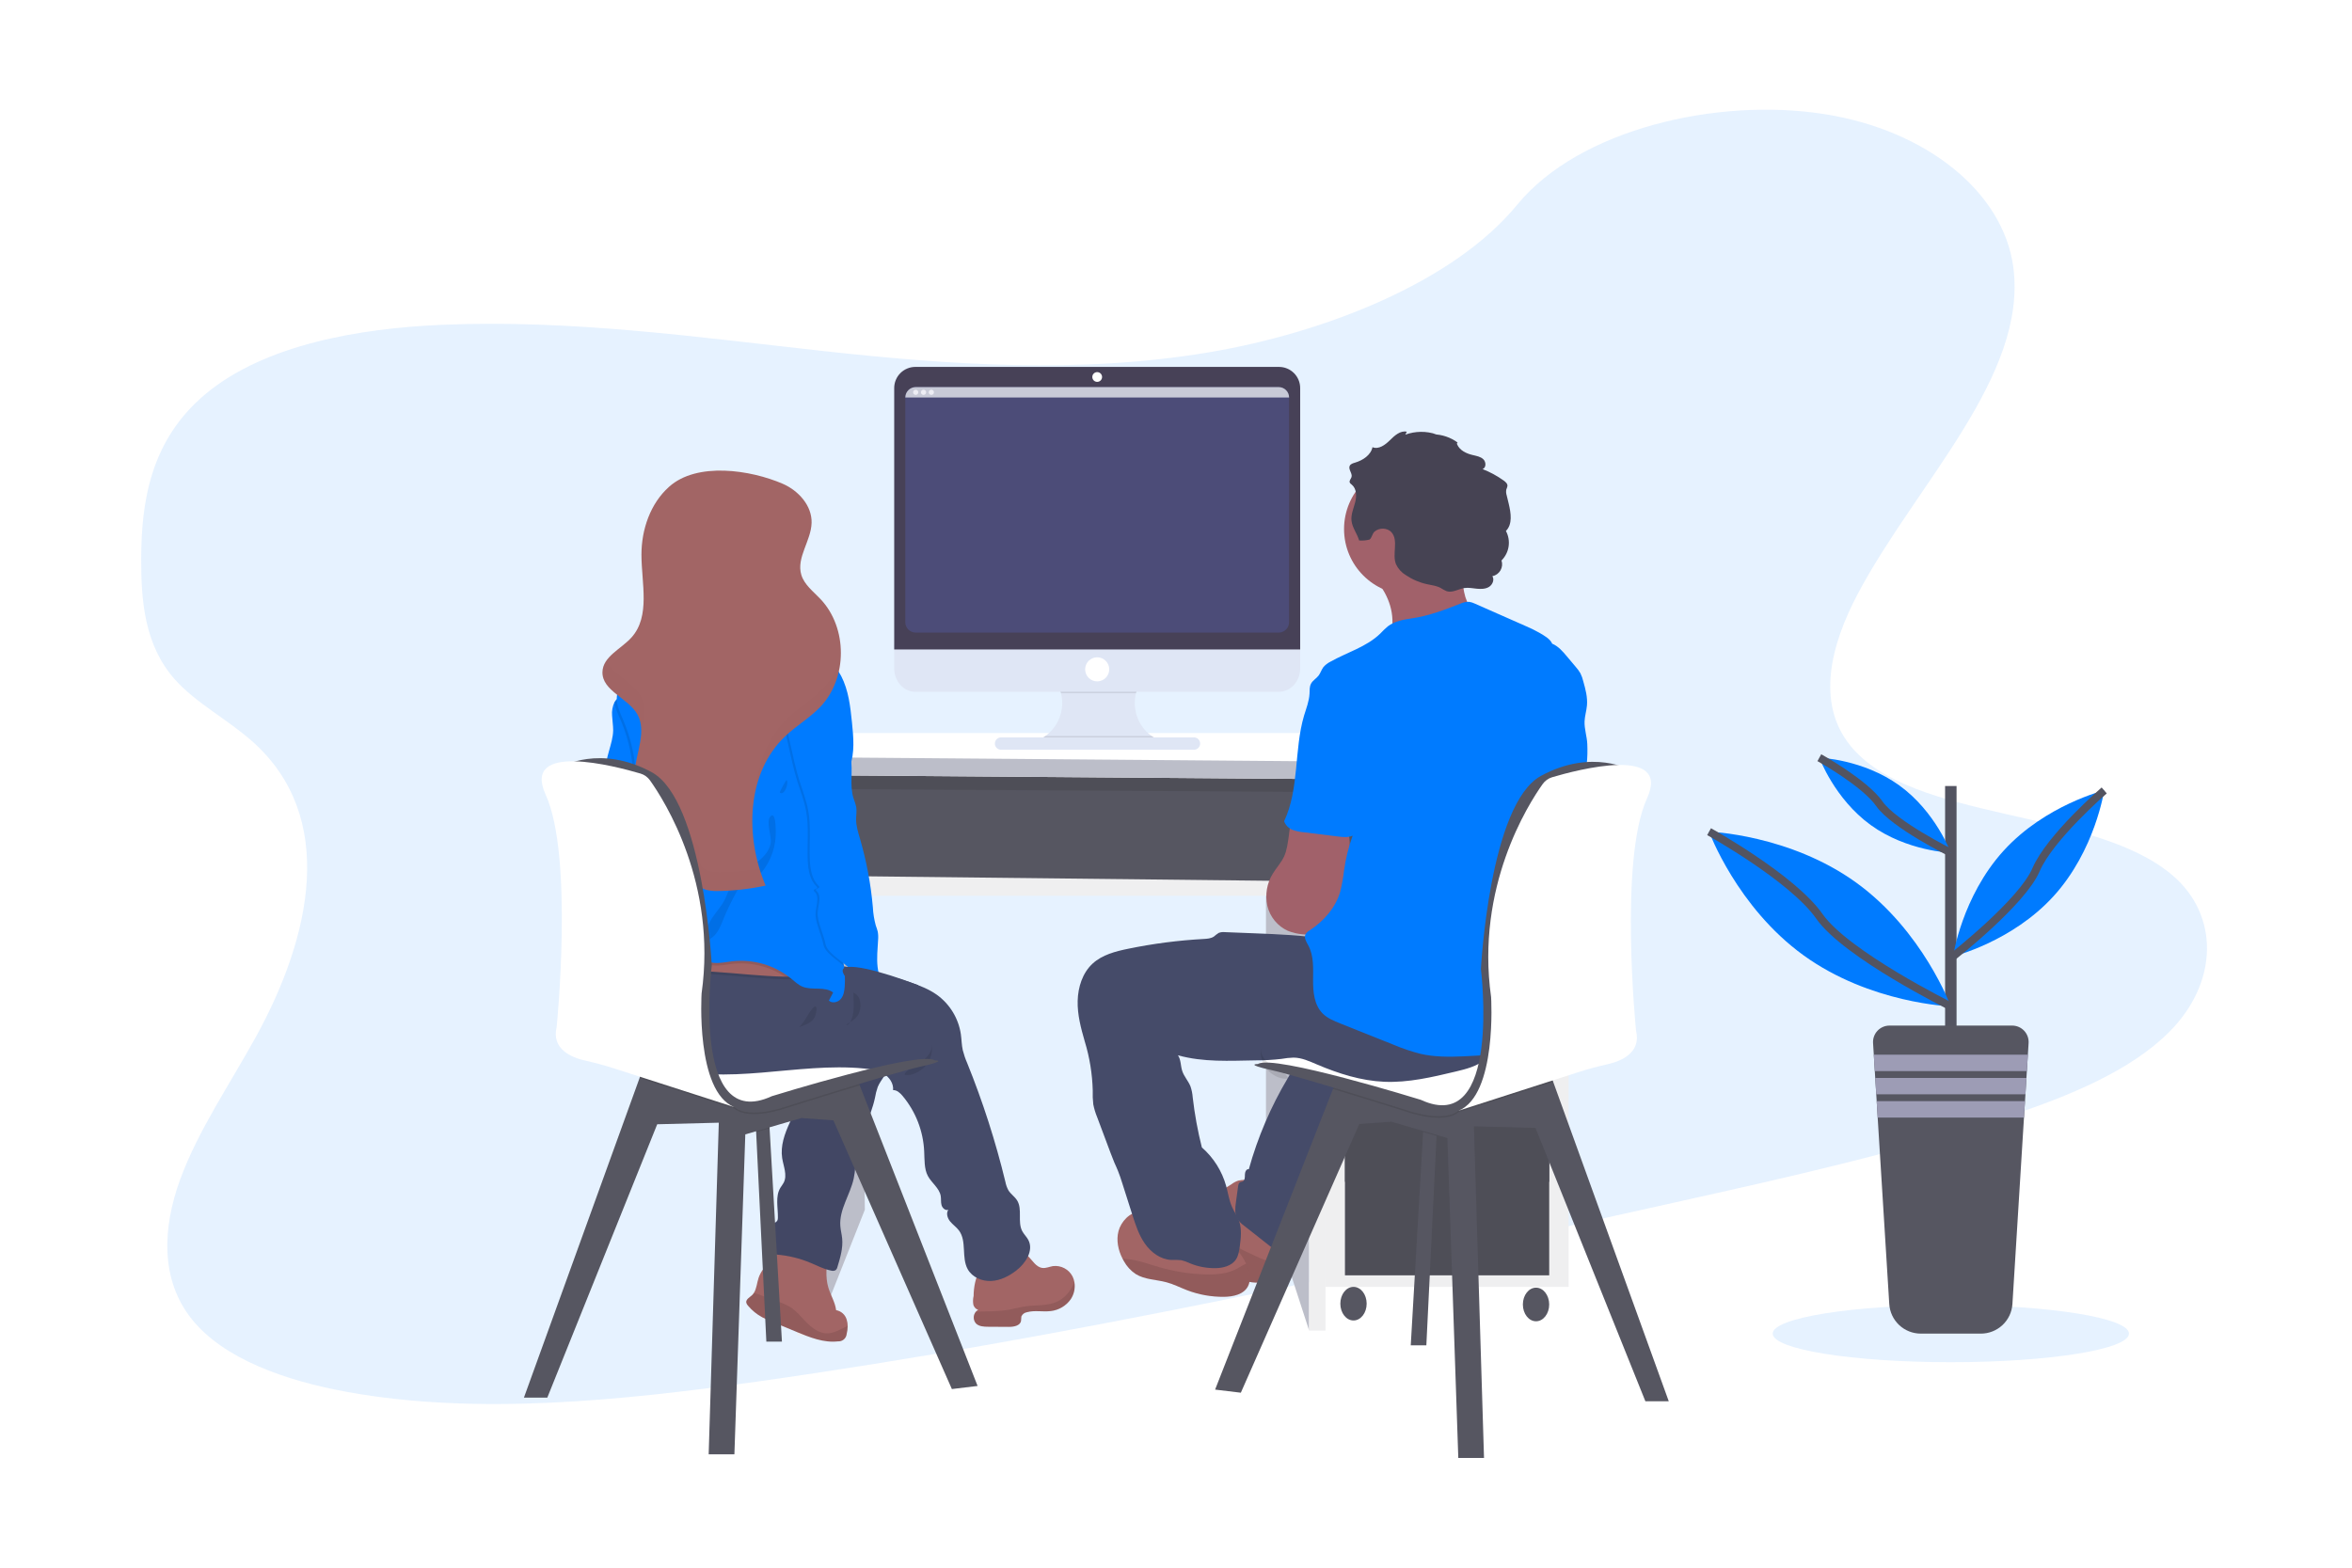 <svg width="600" height="400" viewBox="0 0 600 400" fill="none" xmlns="http://www.w3.org/2000/svg">
<rect width="600" height="400" fill="white"/>
<g clip-path="url(#clip0)">
<path opacity="0.1" d="M308.567 89.866C275.284 95.486 242.048 93.077 210.076 89.572C178.104 86.067 146.211 81.491 112.914 82.87C91.495 83.756 67.642 87.997 52.687 100.323C38.291 112.179 36.048 128.178 36.02 142.621C35.982 153.484 36.924 164.725 44.628 173.379C49.982 179.382 58.222 183.683 64.429 189.225C86.025 208.472 79.459 238.778 65.287 264.545C58.637 276.634 50.504 288.523 45.976 300.896C41.448 313.269 40.846 326.528 48.951 336.618C56.982 346.624 72.515 352.263 88.711 355.185C121.607 361.122 158.256 357.436 193.717 352.44C272.197 341.343 349.866 324.044 427.366 306.787C456.042 300.398 484.843 293.98 512.469 284.771C527.811 279.645 543.433 273.265 553.343 263.334C565.934 250.751 566.251 233.54 554.117 223.255C533.757 206.011 487.673 209.837 471.925 190.124C463.26 179.27 467.033 164.529 473.93 151.508C488.718 123.583 517.3 95.994 513.597 68.153C511.042 49.045 491.544 33.233 465.41 29.113C438.018 24.798 402.837 32.981 387.065 52.21C370.851 72.021 337.955 84.888 308.567 89.866Z" fill="#007BFF"/>
<path d="M336.056 195.419H203.882V226.005H336.056V195.419Z" fill="#565661"/>
<path opacity="0.1" d="M336.056 195.419H203.882V226.005H336.056V195.419Z" fill="black"/>
<path d="M219.695 227.011L220.623 308.666L207.911 340.738L206.927 227.011H219.695Z" fill="#BCBEC9"/>
<path d="M205.276 201.291L333.962 202.064V224.844H205.276V201.291Z" fill="#565661"/>
<path d="M322.952 227.011L333.962 228.563V339.499L322.952 305.567V227.011Z" fill="#BCBEC9"/>
<path d="M400.164 196.645H338.146V328.346H400.164V196.645Z" fill="#EFEFF0"/>
<path d="M395.202 200.303H343.107V301.54H395.202V200.303Z" fill="#565661"/>
<path opacity="0.1" d="M395.202 200.303H343.107V301.54H395.202V200.303Z" fill="black"/>
<path d="M395.202 202.377H343.107V224.844H395.202V202.377Z" fill="#565661"/>
<path d="M395.202 227.011H343.107V274.734H395.202V227.011Z" fill="#565661"/>
<path d="M395.202 277.679H343.107V325.401H395.202V277.679Z" fill="#565661"/>
<path opacity="0.1" d="M395.202 277.679H343.107V325.401H395.202V277.679Z" fill="black"/>
<path d="M345.28 336.922C347.135 336.922 348.638 335.002 348.638 332.634C348.638 330.266 347.135 328.346 345.28 328.346C343.426 328.346 341.923 330.266 341.923 332.634C341.923 335.002 343.426 336.922 345.28 336.922Z" fill="#565661"/>
<path d="M391.844 337.127C393.699 337.127 395.202 335.207 395.202 332.839C395.202 330.471 393.699 328.552 391.844 328.552C389.99 328.552 388.487 330.471 388.487 332.839C388.487 335.207 389.99 337.127 391.844 337.127Z" fill="#565661"/>
<path d="M203.416 340.738H207.911L206.675 197.786H199.848L203.416 340.738Z" fill="#EFEFF0"/>
<path d="M333.962 196.645V339.499H338.146V197.786L333.962 196.645Z" fill="#EFEFF0"/>
<path d="M206.894 223.446V228.563H333.962V224.844L206.894 223.446Z" fill="#EFEFF0"/>
<path d="M215.508 187.04H376.6L400.01 194.785V199.278L199.074 197.73V193.159L215.508 187.04Z" fill="white"/>
<path d="M199.074 193.159L400.01 194.785V199.278L199.074 197.731V193.159Z" fill="#BCBEC9"/>
<path d="M217.275 246.436L216.343 246.296C216.343 246.254 216.343 246.217 216.343 246.18C216.315 245.961 216.282 245.746 216.249 245.527C216.632 245.83 216.995 246.133 217.331 246.436H217.275Z" fill="url(#paint0_linear)"/>
<path d="M197.008 318.397C197.614 318.257 198.23 318.14 198.846 318.056C203.073 317.455 207.385 318.089 211.259 319.883C210.868 322.763 210.481 325.741 211.311 328.523C211.889 330.481 213.05 332.252 213.297 334.293C213.92 334.4 214.501 334.678 214.974 335.096C215.448 335.514 215.796 336.056 215.979 336.66C216.158 337.195 216.247 337.756 216.245 338.32C216.239 339.017 216.152 339.712 215.983 340.389C215.927 340.93 215.661 341.427 215.243 341.775C214.825 342.123 214.288 342.295 213.745 342.253C210.136 342.663 206.596 341.242 203.238 339.848L196.71 337.136C195.945 336.819 195.175 336.497 194.443 336.106C193.055 335.356 191.822 334.348 190.81 333.137C190.597 332.921 190.447 332.65 190.377 332.354C190.256 331.534 191.216 331.045 191.827 330.49C192.006 330.321 192.163 330.13 192.293 329.922C193.016 328.831 193.086 327.326 193.52 326.04C194.546 322.987 197.717 321.02 198.836 318.042C198.897 317.879 198.953 317.716 198.999 317.548" fill="#A26565"/>
<path opacity="0.1" d="M216.245 338.32C216.239 339.017 216.152 339.712 215.983 340.389C215.927 340.93 215.661 341.427 215.243 341.775C214.825 342.123 214.288 342.295 213.745 342.253C210.136 342.663 206.596 341.242 203.238 339.848L196.71 337.136C195.945 336.819 195.175 336.497 194.443 336.106C193.055 335.356 191.822 334.349 190.81 333.137C190.597 332.921 190.447 332.65 190.377 332.354C190.256 331.534 191.216 331.045 191.827 330.49C192.006 330.321 192.163 330.13 192.293 329.922C194.094 330.308 196.327 331.441 197.703 331.879C199.081 332.254 200.404 332.807 201.639 333.524C203.355 334.624 204.591 336.32 206.046 337.718C207.501 339.117 209.38 340.389 211.409 340.216C212.481 340.055 213.515 339.698 214.459 339.163L216.245 338.32Z" fill="black"/>
<path d="M208.601 272.091C208.723 272.514 208.712 272.964 208.57 273.38C208.428 273.797 208.163 274.16 207.809 274.421C207.198 274.799 206.409 274.748 205.803 275.158C205.052 275.684 204.945 276.728 204.815 277.632C204.348 280.741 202.805 283.56 201.485 286.417C200.165 289.274 199.051 292.392 199.536 295.496C199.867 297.602 200.902 299.848 199.932 301.745C199.694 302.211 199.34 302.626 199.069 303.078C197.74 305.296 198.496 308.106 198.444 310.688C198.464 310.975 198.401 311.261 198.263 311.513C198.059 311.751 197.808 311.945 197.526 312.082C197.052 312.43 196.663 312.88 196.388 313.399C196.113 313.917 195.958 314.492 195.936 315.078C195.896 316.252 196.038 317.425 196.355 318.555C196.407 319.011 196.608 319.438 196.929 319.767C197.3 320.012 197.738 320.136 198.183 320.121C201.113 320.358 203.987 321.056 206.699 322.19C208.466 322.926 210.182 323.849 212.062 324.203C212.243 324.26 212.435 324.279 212.624 324.259C212.813 324.238 212.996 324.18 213.162 324.087C213.398 323.874 213.562 323.592 213.628 323.281C214.351 320.904 215.083 318.452 214.836 315.982C214.729 314.92 214.445 313.881 214.37 312.818C214.043 308.624 216.883 304.84 217.783 300.701C218.189 298.837 218.189 296.908 218.478 295.025C219.262 289.866 222.106 285.238 223.202 280.135C223.355 279.184 223.592 278.248 223.911 277.339C224.727 275.363 226.616 273.76 226.658 271.62C226.684 271.15 226.56 270.683 226.304 270.288C225.864 269.805 225.28 269.478 224.639 269.356C222.105 268.659 219.526 268.139 216.921 267.799C215.727 267.565 214.508 267.48 213.293 267.547C211.715 267.733 210.198 268.268 208.853 269.113C207.053 270.222 208.21 270.488 208.601 272.091Z" fill="#454B69"/>
<path opacity="0.05" d="M208.601 272.091C208.723 272.514 208.712 272.964 208.57 273.38C208.428 273.797 208.163 274.16 207.809 274.421C207.198 274.799 206.409 274.748 205.803 275.158C205.052 275.684 204.945 276.728 204.815 277.632C204.348 280.741 202.805 283.56 201.485 286.417C200.165 289.274 199.051 292.392 199.536 295.496C199.867 297.602 200.902 299.848 199.932 301.745C199.694 302.211 199.34 302.626 199.069 303.078C197.74 305.296 198.496 308.106 198.444 310.688C198.464 310.975 198.401 311.261 198.263 311.513C198.059 311.751 197.808 311.945 197.526 312.082C197.052 312.43 196.663 312.88 196.388 313.399C196.113 313.917 195.958 314.492 195.936 315.078C195.896 316.252 196.038 317.425 196.355 318.555C196.407 319.011 196.608 319.438 196.929 319.767C197.3 320.012 197.738 320.136 198.183 320.121C201.113 320.358 203.987 321.056 206.699 322.19C208.466 322.926 210.182 323.849 212.062 324.203C212.243 324.26 212.435 324.279 212.624 324.259C212.813 324.238 212.996 324.18 213.162 324.087C213.398 323.874 213.562 323.592 213.628 323.281C214.351 320.904 215.083 318.452 214.836 315.982C214.729 314.92 214.445 313.881 214.37 312.818C214.043 308.624 216.883 304.84 217.783 300.701C218.189 298.837 218.189 296.908 218.478 295.025C219.262 289.866 222.106 285.238 223.202 280.135C223.355 279.184 223.592 278.248 223.911 277.339C224.727 275.363 226.616 273.76 226.658 271.62C226.684 271.15 226.56 270.683 226.304 270.288C225.864 269.805 225.28 269.478 224.639 269.356C222.105 268.659 219.526 268.139 216.921 267.799C215.727 267.565 214.508 267.48 213.293 267.547C211.715 267.733 210.198 268.268 208.853 269.113C207.053 270.222 208.21 270.488 208.601 272.091Z" fill="black"/>
<path d="M199.475 342.327H195.497L192.895 288.901L192.713 285.862L196.094 284.674L196.323 287.904L199.475 342.327Z" fill="#565661"/>
<path opacity="0.1" d="M196.323 287.904L192.895 288.901L192.713 285.862L196.094 284.674L196.323 287.904Z" fill="black"/>
<path d="M249.387 353.629L242.826 354.421L212.598 285.863L204.446 285.266L190.13 289.442L187.346 371.068H180.784L183.368 286.459L167.657 286.86L139.62 356.607H133.656L163.143 275.092L164.28 271.951L208.223 270.446L219.178 276.584L219.318 276.938L249.387 353.629Z" fill="#565661"/>
<path opacity="0.1" d="M219.318 276.938C209.874 279.781 200.072 282.885 200.072 282.885C200.072 282.885 191.132 286.002 187.346 282.885C186.868 282.512 186.334 282.218 185.765 282.013C186.256 282.364 186.787 282.656 187.346 282.885L163.143 275.088L164.276 271.951L208.224 270.446L219.178 276.584L219.318 276.938Z" fill="black"/>
<path d="M174.619 263.409L192.513 259.434C192.513 259.434 235.267 267.384 238.447 270.563C238.447 270.563 204.246 277.516 200.468 279.883C196.691 282.251 174.218 284.87 174.619 263.409Z" fill="white"/>
<path d="M166.925 218.72C165.526 223.152 161.706 227.146 157.057 227.337C156.719 227.377 156.376 227.315 156.073 227.16C155.49 226.797 155.476 225.944 155.714 225.296C155.952 224.648 156.367 224.066 156.432 223.386C156.446 223.247 156.436 223.106 156.404 222.971C156.283 222.416 155.83 221.922 155.299 222.039C155.661 221.749 155.902 221.335 155.975 220.878C156.048 220.42 155.949 219.952 155.695 219.564C155.484 219.326 155.294 219.07 155.126 218.8C154.739 218.007 155.341 217.117 155.593 216.269C156.11 214.405 154.795 212.541 154.688 210.597C154.595 208.859 155.476 207.223 155.695 205.499C156.045 202.703 154.655 200.023 154.492 197.232C154.38 195.284 154.86 193.354 155.397 191.476C155.863 189.798 156.39 188.102 156.423 186.35C156.423 185.077 156.203 183.819 156.143 182.551C156.046 181.393 156.257 180.229 156.754 179.177C157.077 178.559 157.626 178.09 158.288 177.868C159.818 177.355 160.82 178.152 161.044 179.601C161.417 182.067 161.203 184.583 161.692 187.058C162.145 189.372 162.831 191.635 163.739 193.811C164.565 195.778 165.568 197.679 166.202 199.716C166.679 201.394 167.021 203.109 167.223 204.842C167.848 209.498 168.338 214.288 166.925 218.72Z" fill="#007BFF"/>
<path d="M273.138 331.52C272.548 332.351 271.789 333.048 270.91 333.565C270.032 334.083 269.054 334.408 268.041 334.521C266.017 334.773 263.914 334.265 261.95 334.82C261.646 334.87 261.36 334.994 261.115 335.182C260.871 335.37 260.677 335.615 260.551 335.896C260.503 336.275 260.473 336.656 260.463 337.038C260.234 338.282 258.597 338.562 257.324 338.553L252.073 338.52C250.982 338.52 249.774 338.459 248.991 337.704C248.618 337.292 248.408 336.759 248.4 336.203C248.391 335.648 248.585 335.108 248.944 334.684C249.107 334.492 249.307 334.333 249.532 334.218C249.204 334.11 248.913 333.913 248.69 333.649C248.468 333.384 248.323 333.064 248.273 332.722C248.177 332.037 248.21 331.34 248.371 330.667C248.371 328.719 248.837 325.457 250.208 323.933C251.891 322.036 254.811 319.585 257.352 319.077C258.211 318.912 259.095 318.951 259.936 319.19C260.777 319.429 261.549 319.861 262.193 320.452C263.396 321.57 264.273 323.322 265.924 323.518C266.824 323.63 267.691 323.206 268.582 323.052C269.594 322.922 270.622 323.108 271.524 323.584C272.427 324.061 273.16 324.804 273.623 325.713C273.849 326.174 274.006 326.666 274.089 327.172C274.336 328.689 273.996 330.244 273.138 331.52Z" fill="#A26565"/>
<path opacity="0.1" d="M273.138 331.52C272.548 332.351 271.789 333.048 270.91 333.565C270.032 334.082 269.054 334.408 268.041 334.521C266.017 334.773 263.914 334.265 261.95 334.819C261.646 334.87 261.36 334.994 261.115 335.182C260.871 335.37 260.677 335.615 260.551 335.896C260.503 336.275 260.473 336.656 260.463 337.038C260.234 338.282 258.597 338.562 257.324 338.552L252.073 338.52C250.982 338.52 249.774 338.459 248.991 337.704C248.618 337.292 248.408 336.759 248.4 336.203C248.391 335.648 248.585 335.108 248.944 334.684C251.975 334.559 254.955 334.684 257.977 334.06C259.204 333.813 260.411 333.487 261.652 333.314C264.338 332.932 267.197 333.258 269.664 332.121C271.72 331.189 273.194 329.292 274.066 327.177C274.318 328.69 273.986 330.242 273.138 331.52V331.52Z" fill="black"/>
<path d="M259.283 324.152C257.418 325.597 255.231 326.725 252.88 326.846C250.53 326.967 248.035 325.914 246.883 323.872C245.2 320.876 246.692 316.709 244.631 313.96C243.987 313.098 243.059 312.487 242.378 311.653C241.697 310.819 241.306 309.565 241.912 308.68C241.18 308.959 240.406 308.251 240.191 307.496C239.977 306.741 240.112 305.93 239.981 305.166C239.641 303.138 237.65 301.838 236.694 300.039C235.738 298.24 235.868 295.906 235.761 293.776C235.523 288.587 233.59 283.619 230.258 279.632C229.624 278.877 228.812 278.108 227.824 278.145C227.996 276.439 226.858 274.808 225.385 273.951C223.911 273.093 222.158 272.804 220.451 272.636C203.229 270.94 185.284 277.339 168.841 271.956C164.266 270.46 159.855 267.957 157.057 264.033C155.967 262.54 155.187 260.844 154.764 259.044C154.34 257.245 154.281 255.379 154.59 253.557V253.492C155.238 250.183 156.987 249.367 159.883 247.857C163.226 246.091 166.72 244.626 170.324 243.481C177.319 241.295 184.851 240.508 192.07 242.111C195.441 242.866 198.692 244.115 202.068 244.847C203.397 245.136 204.735 245.341 206.083 245.513C208.177 245.774 210.28 245.946 212.388 246.189C219.128 246.964 225.766 248.456 232.189 250.639C234.581 251.45 236.973 252.378 239.03 253.846C240.657 255.026 242.032 256.519 243.076 258.236C244.12 259.953 244.812 261.86 245.111 263.847C245.307 265.217 245.311 266.643 245.61 267.971C245.893 269.088 246.267 270.179 246.729 271.234C250.714 281.079 253.97 291.204 256.471 301.526C256.613 302.293 256.876 303.032 257.25 303.716C257.847 304.681 258.873 305.329 259.474 306.294C260.873 308.568 259.526 311.741 260.766 314.109C261.195 314.929 261.908 315.577 262.338 316.397C263.737 319.086 261.671 322.302 259.283 324.152Z" fill="#454B69"/>
<path opacity="0.1" d="M235.453 270.605C236.116 270.08 236.688 269.451 237.146 268.74C237.605 268.027 237.788 267.17 237.659 266.331C237.841 267.392 237.771 268.481 237.456 269.51C237.141 270.54 236.589 271.481 235.845 272.259C234.674 273.457 232.478 274.631 230.766 274.221C231.009 272.851 234.367 271.527 235.453 270.605Z" fill="black"/>
<path opacity="0.1" d="M206.316 247.377C206.175 247.877 205.912 248.333 205.551 248.706C205.19 249.079 204.741 249.355 204.246 249.512C203.251 249.815 202.21 249.937 201.173 249.87H200.24C188.003 249.6 175.636 246.888 163.684 249.474C162.243 249.771 160.83 250.187 159.459 250.719C157.711 251.407 156.076 252.349 154.604 253.515V253.45C155.252 250.141 157.001 249.325 159.897 247.815C163.237 246.064 166.727 244.614 170.324 243.481C177.319 241.295 184.851 240.508 192.07 242.111C195.441 242.866 198.692 244.115 202.068 244.847C203.397 245.136 204.735 245.341 206.083 245.513C206.344 246.097 206.426 246.746 206.316 247.377V247.377Z" fill="black"/>
<path d="M206.316 246.711C206.176 247.211 205.914 247.669 205.552 248.043C205.191 248.416 204.742 248.694 204.246 248.85C203.251 249.154 202.21 249.274 201.172 249.204H200.24C188.003 248.934 175.636 246.221 163.684 248.808C162.244 249.105 160.831 249.52 159.459 250.048C157.629 250.777 155.922 251.783 154.399 253.03C154.041 252.048 153.685 251.065 153.331 250.08C152.902 248.906 154.264 248.645 154.525 247.592C154.697 246.879 154.403 246.068 154.254 245.308C154.216 245.122 154.191 244.934 154.18 244.744C154.096 243.062 154.697 242.092 156.078 241.184C160.172 238.481 165.166 236.626 169.839 235.232C172.323 234.447 174.889 233.95 177.487 233.75C181.162 233.536 184.832 234.216 188.409 235.079C192.806 236.164 197.157 237.6 201.056 239.897C202.968 241.011 204.833 242.409 205.864 244.395C206.275 245.092 206.435 245.91 206.316 246.711Z" fill="#A26565"/>
<path opacity="0.1" d="M166.925 218.721C165.526 223.153 161.706 227.146 157.057 227.338C156.719 227.377 156.376 227.316 156.073 227.16C155.49 226.797 155.476 225.944 155.714 225.296C155.952 224.649 156.367 224.066 156.432 223.386C156.446 223.247 156.436 223.107 156.404 222.971C158.871 219.494 161.263 215.98 162.21 211.865C162.402 211.157 162.46 210.419 162.382 209.689C162.257 208.85 161.832 208.09 161.599 207.279C161.189 205.844 161.38 204.325 161.496 202.838C161.982 196.292 160.888 189.725 158.307 183.689C157.677 182.235 156.959 180.762 156.74 179.21C157.063 178.592 157.612 178.122 158.274 177.9C159.804 177.388 160.806 178.185 161.03 179.634C161.403 182.099 161.189 184.616 161.678 187.091C162.131 189.405 162.817 191.667 163.725 193.844C164.551 195.81 165.554 197.712 166.188 199.748C166.665 201.427 167.007 203.141 167.209 204.875C167.848 209.498 168.338 214.289 166.925 218.721Z" fill="black"/>
<path opacity="0.1" d="M206.316 246.711C206.176 247.211 205.914 247.669 205.552 248.043C205.191 248.416 204.742 248.694 204.246 248.85C203.251 249.154 202.21 249.274 201.173 249.204H200.24C196.256 246.56 191.468 245.405 186.716 245.942C185.196 246.124 183.675 246.478 182.155 246.338C179.082 246.058 176.592 243.849 173.854 242.437C170.739 240.9 167.236 240.328 163.793 240.795C160.351 241.262 157.127 242.746 154.534 245.056L154.268 245.289C154.23 245.103 154.205 244.915 154.194 244.726C154.11 243.043 154.711 242.074 156.092 241.165C160.186 238.462 165.18 236.607 169.853 235.214C172.337 234.429 174.903 233.932 177.501 233.732C181.176 233.517 184.846 234.198 188.423 235.06C192.82 236.146 197.171 237.581 201.07 239.879C202.968 241.011 204.833 242.409 205.864 244.395C206.275 245.092 206.435 245.91 206.316 246.711Z" fill="black"/>
<path d="M216.776 195.661L216.711 195.829C215.666 198.537 213.745 200.825 212.514 203.463C210.961 206.804 210.579 210.551 210.233 214.224C209.935 217.369 209.641 220.534 209.879 223.689C210.476 231.462 214.277 238.835 215.293 246.459C215.544 248.22 215.608 250.002 215.484 251.777C215.4 252.9 215.195 254.107 214.449 254.936C213.703 255.766 212.253 256.092 211.451 255.295C211.81 254.61 212.173 253.93 212.537 253.245C210.406 251.59 207.198 252.779 204.707 251.744C203.611 251.278 202.735 250.439 201.816 249.689C199.719 247.985 197.303 246.718 194.709 245.961C192.115 245.203 189.396 244.972 186.711 245.28C185.191 245.467 183.671 245.821 182.151 245.681C179.077 245.397 176.587 243.192 173.85 241.78C170.735 240.244 167.232 239.672 163.79 240.138C160.348 240.603 157.123 242.086 154.529 244.395C153.876 245.001 153 245.709 152.198 245.327C151.888 245.137 151.637 244.864 151.475 244.539C148.42 239.324 150.668 232.599 153.932 227.52C157.197 222.44 161.52 217.756 162.863 211.87C163.057 211.162 163.115 210.423 163.035 209.694C162.909 208.855 162.485 208.095 162.252 207.284C161.841 205.849 162.033 204.33 162.149 202.843C162.639 196.296 161.548 189.727 158.969 183.689C158.223 181.951 157.337 180.189 157.337 178.301C157.337 175.328 159.468 172.863 161.231 170.472C163.259 167.722 164.961 164.679 167.531 162.419C169.965 160.27 173.491 158.956 176.503 160.047C181.622 158.805 186.891 158.292 192.153 158.523C193.972 158.607 195.852 158.798 197.446 159.679C199.153 160.611 200.38 162.27 202.059 163.262C203.285 163.994 204.698 164.339 206.032 164.852C209.715 166.289 212.755 169.006 214.594 172.504C216.459 176.116 216.925 180.268 217.336 184.313C217.727 188.121 218.101 192.077 216.776 195.661Z" fill="#007BFF"/>
<path opacity="0.1" d="M209.879 223.689C210.476 231.462 214.277 238.835 215.293 246.459C213.26 244.739 210.429 243.01 210.052 241.011C209.632 238.849 208.289 236.015 208.065 233.829C207.841 231.644 209.375 228.973 207.767 227.473C206.983 226.741 209.068 226.946 208.303 226.196C206.582 224.523 206.158 221.946 206.05 219.555C205.869 215.323 206.405 211.045 205.626 206.883C205.16 204.315 204.185 201.869 203.406 199.375C202.502 196.472 201.849 193.499 201.196 190.521C200.553 187.873 200.086 185.186 199.797 182.477C199.596 180.147 199.69 177.677 200.729 175.552C201.769 173.427 203.873 171.702 206.232 171.735C214.123 171.837 212.761 182.528 214.496 187.468C215.191 189.435 216.128 191.336 216.506 193.387C216.644 194.191 216.718 195.004 216.73 195.82C215.685 198.527 213.764 200.815 212.533 203.453C210.98 206.795 210.597 210.542 210.252 214.214C209.935 217.369 209.641 220.533 209.879 223.689Z" fill="black"/>
<path d="M215.009 187.347C215.704 189.314 216.641 191.215 217.019 193.266C217.648 196.701 216.674 200.35 217.732 203.677C218.008 204.387 218.238 205.114 218.422 205.854C218.604 206.911 218.394 207.993 218.394 209.069C218.394 210.803 218.94 212.481 219.425 214.144C221.065 219.798 222.151 225.598 222.666 231.462C222.743 233.038 222.992 234.601 223.408 236.123C223.603 236.638 223.772 237.164 223.911 237.698C224.036 238.41 224.066 239.136 224 239.856C223.874 242.139 223.617 244.432 223.874 246.706C224.13 248.98 224.96 251.287 226.672 252.811C225.142 253.142 223.524 253.473 222.032 252.984C219.933 252.299 218.674 250.188 217.606 248.267C216.254 245.816 211.115 243.607 210.583 240.853C210.168 238.695 208.825 235.862 208.601 233.671C208.377 231.481 209.907 228.82 208.298 227.319C207.519 226.587 209.604 226.788 208.834 226.042C207.118 224.369 206.694 221.792 206.587 219.397C206.405 215.17 206.936 210.891 206.162 206.73C205.696 204.162 204.721 201.715 203.943 199.217C203.038 196.318 202.385 193.345 201.732 190.362C201.088 187.715 200.62 185.028 200.333 182.319C200.133 179.988 200.221 177.514 201.266 175.389C202.31 173.264 204.414 171.544 206.769 171.572C214.626 171.712 213.274 182.407 215.009 187.347Z" fill="#007BFF"/>
<path opacity="0.1" d="M192.522 189.169C193.259 190.032 194.205 190.978 195.32 190.81C195.235 190.944 195.102 191.039 194.947 191.076C194.793 191.113 194.63 191.087 194.495 191.006C194.227 190.828 194.013 190.582 193.874 190.293L192.279 187.603C192.07 187.254 190.624 185.217 190.27 186.392C190.13 186.89 192.163 188.75 192.522 189.169Z" fill="black"/>
<path opacity="0.1" d="M191.664 195.875C191.618 194.997 191.247 194.166 190.624 193.545C190.063 193.037 189.409 192.643 188.698 192.385C186.949 191.667 184.879 191.089 182.981 191.183C183.671 192.189 185.886 192.79 186.996 193.359C188.569 194.17 190.125 195.009 191.664 195.875Z" fill="black"/>
<path opacity="0.1" d="M196.63 214.964C196.309 217.351 194.355 219.159 192.377 220.557C190.4 221.955 188.18 223.157 186.889 225.18C185.993 226.578 185.592 228.2 184.832 229.659C183.993 231.266 182.738 232.618 181.736 234.128C180.733 235.638 179.949 237.441 180.257 239.231C180.262 239.313 180.283 239.394 180.32 239.468C180.357 239.541 180.408 239.607 180.472 239.66C180.568 239.7 180.673 239.716 180.776 239.704C180.88 239.693 180.979 239.655 181.064 239.594C183.097 238.532 183.899 236.104 184.753 234.002C185.649 231.881 186.657 229.808 187.775 227.794C188.278 226.862 188.833 225.846 189.771 225.329C190.412 225.062 191.069 224.833 191.738 224.644C192.687 224.209 193.52 223.556 194.168 222.738C196.714 219.703 198.043 215.832 197.899 211.875C197.871 211.04 197.824 207.023 196.57 208.263C195.315 209.503 196.845 213.343 196.63 214.964Z" fill="black"/>
<path d="M199.704 123.449C203.714 125.197 207.165 129.041 207.039 133.399C206.932 137.975 203.098 142.286 204.418 146.671C205.183 149.216 207.487 150.922 209.31 152.856C216.254 160.201 216.24 173.021 209.273 180.352C206.605 183.148 203.178 185.138 200.356 187.808C190.409 197.176 189.985 213.38 195.311 225.958C191.23 226.84 187.071 227.309 182.897 227.356C180.943 227.356 178.55 227.025 177.842 225.203C177.189 223.521 178.308 221.247 177.021 220.002C176.415 219.42 175.505 219.341 174.689 219.205C169.438 218.357 165.129 214.168 163.161 209.232C161.193 204.297 161.296 198.742 162.424 193.55C163.227 189.798 164.481 185.669 162.62 182.314C160.289 178.092 153.583 176.311 153.685 171.483C153.769 167.527 158.437 165.602 161.086 162.661C165.973 157.246 163.646 148.843 163.637 141.545C163.637 135.123 165.885 128.496 170.669 124.218C177.786 117.801 191.491 119.884 199.704 123.449Z" fill="#A26565"/>
<g opacity="0.1">
<path opacity="0.1" d="M163.385 177.528C161.338 173.837 155.961 172.01 154.711 168.38C154.086 169.227 153.734 170.245 153.704 171.297C153.601 176.125 160.298 177.905 162.639 182.132C163.408 183.629 163.731 185.314 163.572 186.988C164.308 183.745 164.957 180.361 163.385 177.528Z" fill="black"/>
<path opacity="0.1" d="M204.955 140.697C205.794 138.25 207.011 135.78 207.072 133.24C207.08 132.965 207.072 132.69 207.048 132.416C206.111 135.221 204.675 137.943 204.955 140.697Z" fill="black"/>
<path opacity="0.1" d="M164.187 153.732C165.791 148.666 164.406 142.384 164.402 136.764C164.402 136.083 164.43 135.398 164.481 134.718C163.928 136.89 163.65 139.122 163.651 141.363C163.66 145.376 164.364 149.729 164.187 153.732Z" fill="black"/>
<path opacity="0.1" d="M210.052 175.585C207.384 178.381 203.957 180.371 201.135 183.041C196.099 187.781 193.511 194.273 192.862 201.156C194.065 196.03 196.495 191.309 200.389 187.641C203.187 184.985 206.638 183.004 209.305 180.184C212.478 176.729 214.321 172.26 214.505 167.573C213.7 170.568 212.17 173.319 210.052 175.585V175.585Z" fill="black"/>
<path opacity="0.1" d="M183.675 222.575C181.721 222.575 179.329 222.239 178.62 220.417C177.967 218.739 179.087 216.465 177.8 215.216C177.193 214.634 176.279 214.554 175.468 214.419C170.222 213.576 165.913 209.381 163.945 204.451C162.494 200.806 162.182 196.831 162.546 192.907C162.508 193.061 162.476 193.215 162.443 193.373C161.333 198.565 161.217 204.124 163.18 209.06C165.143 213.995 169.457 218.185 174.703 219.028C175.533 219.163 176.447 219.247 177.035 219.825C178.336 221.074 177.203 223.348 177.856 225.026C178.564 226.848 180.957 227.207 182.911 227.184C187.085 227.136 191.244 226.667 195.325 225.786C194.749 224.426 194.246 223.037 193.818 221.624C190.469 222.219 187.077 222.537 183.675 222.575V222.575Z" fill="black"/>
</g>
<path opacity="0.1" d="M198.948 202.251C200.1 203.118 201.35 199.814 200.636 198.989C200.445 199.203 198.771 202.13 198.948 202.251Z" fill="black"/>
<path opacity="0.1" d="M203.859 262.062C205.216 261.596 206.657 261.13 207.543 260.011C208.275 259.112 208.876 255.542 207.328 257.253C206.013 258.721 205.393 260.655 203.859 262.062Z" fill="black"/>
<path opacity="0.1" d="M217.676 258.32C217.513 259.42 217.21 260.562 216.431 261.354C216.287 261.503 215.965 261.596 215.923 261.396C216.793 260.933 217.601 260.363 218.329 259.699C219.905 258.138 220.12 254.293 217.718 253.273C217.695 254.96 217.933 256.605 217.676 258.32Z" fill="black"/>
<path d="M234.264 251.39C234.264 251.39 221.029 246.194 216.245 246.729C211.46 247.265 221.663 254.801 221.663 254.801L227.763 258.912C227.763 258.912 231.494 257.514 231.741 257.406C231.988 257.299 234.264 251.39 234.264 251.39Z" fill="#454B69"/>
<path d="M143.202 195.643C143.202 195.643 153.144 189.882 166.267 197.041C179.39 204.199 181.577 246.324 181.577 246.324C181.577 246.324 176.209 289.241 196.905 279.692C196.905 279.692 234.679 267.971 238.461 270.553C238.461 270.553 242.042 270.553 234.884 272.142C227.726 273.732 200.072 282.488 200.072 282.488C200.072 282.488 191.132 285.611 187.346 282.488C183.559 279.366 172.828 282.889 171.434 261.424C170.511 247.897 168.852 234.43 166.463 221.084L162.774 210.155L143.202 195.643Z" fill="#565661"/>
<path d="M142.008 262.016C142.008 262.016 146.382 218.497 139.21 202.796C132.97 189.113 157.099 195.512 163.394 197.376C164.369 197.667 165.218 198.274 165.81 199.101C169.541 204.344 182.925 225.357 178.979 253.473C178.979 253.473 177.389 278.513 187.332 282.484L156.698 272.623C154.212 271.821 151.689 271.155 149.143 270.577C145.897 269.84 140.609 267.748 142.008 262.016Z" fill="white"/>
<path d="M359.886 343.26H363.864L366.471 289.833L366.648 286.795L363.267 285.606L363.043 288.836L359.886 343.26Z" fill="#565661"/>
<path opacity="0.1" d="M363.043 288.836L366.471 289.833L366.648 286.795L363.267 285.606L363.043 288.836Z" fill="black"/>
<path d="M326.674 322.628C326.576 323.36 326.388 324.077 326.114 324.762C325.831 325.658 325.224 326.416 324.412 326.888C323.866 327.113 323.281 327.228 322.691 327.228C320.495 327.358 318.172 327.326 316.283 326.207C315.479 325.689 314.741 325.074 314.087 324.376C309.843 320.162 305.985 315.576 302.559 310.674C301.986 309.849 301.393 308.875 301.65 307.878C306.087 306.648 310.301 304.721 314.134 302.169C314.663 301.764 315.255 301.449 315.887 301.237C316.969 301.006 318.083 300.965 319.179 301.116C320.238 301.288 320.285 301.321 320.69 302.514C321.362 304.532 321.25 306.708 322.005 308.726C322.485 309.841 323.069 310.909 323.75 311.914C325.699 315.171 327.196 319.016 326.674 322.628Z" fill="#A26565"/>
<path opacity="0.1" d="M326.674 322.628C326.576 323.36 326.388 324.077 326.114 324.763C325.831 325.658 325.224 326.416 324.412 326.888C323.866 327.113 323.281 327.228 322.691 327.228C320.495 327.358 318.172 327.326 316.284 326.207C315.479 325.689 314.741 325.074 314.087 324.376C309.843 320.162 305.985 315.576 302.559 310.674C301.986 309.849 301.393 308.875 301.65 307.878C303.097 307.477 304.523 307.001 305.921 306.452L305.991 306.503C307.423 307.524 308.463 308.987 309.475 310.423L312.739 315.013C313.321 315.915 314.009 316.744 314.787 317.483C315.751 318.257 316.816 318.896 317.953 319.384C319.487 320.125 321.022 320.866 322.616 321.463C323.647 321.878 325.391 322.041 326.674 322.628Z" fill="black"/>
<path d="M329.686 272.86C329.365 273.635 328.975 274.378 328.52 275.083C324.186 282.357 320.842 290.176 318.578 298.334C317.934 298.189 317.571 299.065 317.575 299.732C317.58 300.398 317.575 301.237 316.96 301.479C316.778 301.549 316.573 301.549 316.396 301.629C316.004 301.806 315.892 302.304 315.836 302.733L315.286 306.769C315.094 308.167 314.927 309.682 315.612 310.917C316.085 311.651 316.698 312.284 317.417 312.781L326.52 319.958C326.893 320.251 327.354 320.564 327.802 320.401C328.823 320.028 327.919 318.201 328.735 317.46C329.276 316.952 330.134 317.334 330.885 317.273C331.864 317.199 332.605 316.299 332.853 315.353C333.026 314.39 333.043 313.405 332.904 312.436C332.842 311.994 332.894 311.543 333.053 311.126C333.331 310.685 333.714 310.318 334.168 310.059C335.747 308.906 337.02 307.384 337.874 305.626C338.729 303.868 339.139 301.927 339.069 299.974C338.995 299.38 339.017 298.777 339.134 298.189C339.324 297.651 339.61 297.152 339.978 296.717C343.285 292.247 346.041 287.396 348.778 282.554C350.354 279.758 351.958 276.919 352.509 273.769C352.556 273.652 352.576 273.525 352.566 273.399C352.557 273.273 352.518 273.151 352.453 273.042C352.387 272.934 352.298 272.842 352.191 272.774C352.084 272.706 351.963 272.664 351.837 272.651C350.472 272.224 349.079 271.891 347.668 271.653C343.383 270.786 339.246 269.449 335.077 268.163C330.908 266.876 330.941 269.495 329.686 272.86Z" fill="#454B69"/>
<path d="M309.974 354.561L316.54 355.353L346.763 286.795L354.915 286.198L369.236 290.374L372.016 372H378.577L375.994 287.391L391.705 287.792L419.741 357.539H425.705L396.219 276.025L395.085 272.883L351.138 271.378L340.183 277.516L340.044 277.87L309.974 354.561Z" fill="#565661"/>
<path opacity="0.1" d="M340.043 277.87C349.487 280.713 359.289 283.817 359.289 283.817C359.289 283.817 368.229 286.934 372.016 283.817C372.493 283.444 373.027 283.15 373.597 282.945C373.105 283.296 372.575 283.588 372.016 283.817L396.219 276.02L395.099 272.883L351.152 271.378L340.197 277.516L340.043 277.87Z" fill="black"/>
<path d="M384.742 264.341L366.849 260.366C366.849 260.366 324.095 268.316 320.914 271.495C320.914 271.495 355.116 278.448 358.893 280.815C362.67 283.183 385.143 285.802 384.742 264.341Z" fill="white"/>
<path d="M318.345 328.225C317.268 330.276 314.614 330.854 312.282 330.886C309.045 330.926 305.83 330.352 302.806 329.194C301.081 328.533 299.425 327.68 297.644 327.195C294.991 326.468 292.048 326.529 289.716 325.07C288.48 324.246 287.458 323.139 286.736 321.84C286.601 321.612 286.471 321.374 286.349 321.132C285.235 318.965 284.717 316.444 285.337 314.104C285.958 311.765 288.21 309.187 290.821 309.225C293.923 309.271 297.621 310.739 300.615 311.499C304.345 312.431 308.076 313.508 311.373 315.479C314.134 317.138 316.573 319.52 317.874 322.428C318.124 322.989 318.33 323.568 318.489 324.161C318.895 325.503 318.988 326.999 318.345 328.225Z" fill="#A26565"/>
<path opacity="0.1" d="M318.345 328.225C317.268 330.276 314.614 330.854 312.282 330.886C309.045 330.926 305.83 330.352 302.806 329.195C301.081 328.533 299.425 327.68 297.644 327.195C294.991 326.468 292.048 326.529 289.716 325.07C288.48 324.246 287.458 323.139 286.736 321.84C286.601 321.612 286.47 321.374 286.349 321.132C286.816 321.169 287.245 321.216 287.478 321.239C290.341 321.514 293.074 322.558 295.807 323.346C299.6 324.441 303.518 325.052 307.465 325.163C310.263 325.243 313.182 325.037 315.626 323.672C316.356 323.212 317.113 322.796 317.892 322.428C318.143 322.989 318.348 323.568 318.508 324.161C318.895 325.504 318.988 327 318.345 328.225Z" fill="black"/>
<path d="M338.383 239.613C332.321 238.621 326.147 238.378 320 238.136L312.483 237.838C311.948 237.776 311.406 237.841 310.902 238.029C310.467 238.308 310.054 238.62 309.666 238.961C308.911 239.473 307.945 239.529 307.036 239.581C300.585 239.936 294.17 240.768 287.842 242.069C284.577 242.736 281.187 243.607 278.734 245.858C276.141 248.24 275.003 251.87 274.915 255.384C274.826 258.898 275.749 262.351 276.724 265.725C277.965 269.787 278.65 273.998 278.762 278.243C278.718 279.421 278.763 280.6 278.897 281.771C279.114 282.889 279.444 283.982 279.881 285.033L283.313 294.191C283.617 294.992 283.915 295.789 284.246 296.572C284.577 297.355 284.894 297.97 285.179 298.707C285.598 299.713 285.93 300.757 286.261 301.796L288.546 308.969L288.844 309.901C289.67 312.483 290.514 315.111 292.071 317.329C293.629 319.548 296.04 321.337 298.749 321.472C299.623 321.44 300.499 321.463 301.37 321.542C302.113 321.724 302.833 321.984 303.52 322.321C305.554 323.165 307.738 323.592 309.941 323.574C311.97 323.574 314.222 323.01 315.323 321.305C315.929 320.373 316.088 319.226 316.256 318.126C316.549 315.917 316.834 313.61 316.083 311.513C315.617 310.26 314.833 309.183 314.292 307.948C313.537 306.266 313.29 304.406 312.8 302.631C311.74 298.809 309.584 295.381 306.598 292.769C305.537 288.573 304.758 284.31 304.266 280.009C304.198 279.057 304.008 278.117 303.702 277.213C303.156 275.815 302.051 274.682 301.589 273.256C301.156 271.933 301.286 270.404 300.498 269.262C307.059 271.066 313.555 270.661 320.369 270.553C322.55 270.56 324.731 270.436 326.897 270.181C327.908 269.995 328.93 269.886 329.957 269.854C332.064 269.854 334.042 270.786 335.977 271.607C341.447 273.937 347.211 275.768 353.152 276.02C359.285 276.276 365.347 274.836 371.339 273.41C373.974 272.781 376.712 272.101 378.801 270.372C380.89 268.643 382.065 265.525 380.778 263.153C379.799 261.368 377.77 260.492 375.877 259.746C370.635 257.677 365.366 255.659 360.315 253.156C352.602 249.4 346.833 241.011 338.383 239.613Z" fill="#454B69"/>
<path d="M327.574 218.53C326.841 220.114 325.61 221.41 324.701 222.901C323.18 225.356 322.678 228.307 323.302 231.127C323.63 232.52 324.273 233.82 325.183 234.926C326.092 236.032 327.244 236.915 328.548 237.507C329.713 237.97 330.938 238.265 332.186 238.383C333.827 238.583 335.576 238.625 337.026 237.833C338.112 237.182 339.002 236.252 339.605 235.139C340.86 233.042 341.573 230.679 342.226 228.326C343.434 223.982 344.464 219.527 344.315 215.02C344.264 213.468 343.956 211.721 342.669 210.826C342.005 210.443 341.268 210.201 340.505 210.118L334.354 209.018C333.165 208.803 331.09 207.932 330.059 208.789C329.029 209.647 328.949 212.182 328.772 213.371C328.492 215.128 328.32 216.912 327.574 218.53Z" fill="#A1616A"/>
<path d="M402.342 200.503L400.733 213.981C400.4 216.385 400.208 218.806 400.159 221.233C400.159 222.584 400.201 224.085 399.306 225.096C398.868 225.556 398.314 225.89 397.702 226.061C395.748 226.667 393.616 226.126 391.751 225.292C390.66 224.826 389.545 224.15 389.051 223.064C388.764 222.311 388.644 221.505 388.701 220.701C388.701 212.662 389.461 204.278 393.663 197.427C394.022 196.755 394.527 196.172 395.141 195.722C396.307 194.976 397.832 195.186 399.152 195.591C399.963 195.838 402.155 196.113 402.673 196.836C403.19 197.558 402.454 199.576 402.342 200.503Z" fill="#A1616A"/>
<path d="M359.658 151.765C368.93 151.765 376.446 144.254 376.446 134.988C376.446 125.722 368.93 118.211 359.658 118.211C350.386 118.211 342.87 125.722 342.87 134.988C342.87 144.254 350.386 151.765 359.658 151.765Z" fill="#A1616A"/>
<path d="M355.167 159.991C355.106 161.296 354.751 162.571 354.127 163.719C362.698 162.414 371.248 160.96 379.776 159.357C376.946 157.903 374.807 155.39 373.825 152.366C373.361 150.745 373.107 149.071 373.07 147.384C372.934 144.711 372.986 142.031 373.223 139.364C370.239 139.676 367.413 140.795 364.568 141.755C361.708 142.721 358.799 143.534 355.852 144.192C354.43 144.509 352.998 144.779 351.562 145.031C349.883 145.329 349.076 145.325 350.242 146.797C353.371 150.731 355.605 154.729 355.167 159.991Z" fill="#A1616A"/>
<path d="M360.325 157.749C358.109 158.08 355.787 158.453 354.02 159.823C353.347 160.4 352.707 161.015 352.103 161.664C348.591 165.071 343.634 166.441 339.372 168.845C338.677 169.189 338.061 169.673 337.563 170.267C337.096 170.915 336.858 171.739 336.369 172.383C335.8 173.128 334.9 173.594 334.457 174.419C334.014 175.244 334.112 176.12 334.065 176.996C333.958 178.921 333.23 180.748 332.666 182.589C330.078 191.402 331.495 201.23 327.578 209.554C327.758 210.033 328.034 210.471 328.388 210.841C328.742 211.211 329.168 211.506 329.639 211.707C330.625 212.062 331.654 212.283 332.699 212.364L341.377 213.44C342.618 213.594 343.933 213.739 345.066 213.221C344.029 216.077 343.296 219.034 342.879 222.043C342.668 223.883 342.341 225.707 341.899 227.505C340.706 231.607 337.702 235.023 334.144 237.357C333.696 237.592 333.318 237.941 333.048 238.369C332.582 239.301 333.272 240.345 333.762 241.258C335.184 243.905 334.988 247.084 334.97 250.085C334.951 253.086 335.254 256.381 337.353 258.534C338.593 259.806 340.291 260.496 341.941 261.153L355.517 266.573C357.757 267.527 360.067 268.306 362.428 268.903C366.005 269.719 369.721 269.686 373.391 269.528C375.816 269.425 378.238 269.27 380.657 269.062C381.619 269.059 382.565 268.81 383.404 268.34C384.126 267.77 384.682 267.017 385.013 266.158C386.901 262.053 387.535 257.262 390.464 253.822C392.474 251.46 395.594 249.572 395.822 246.482C395.929 244.944 395.244 243.448 395.235 241.906C395.235 240.009 396.228 238.206 396.167 236.313C396.041 233.233 393.136 230.884 392.674 227.836C391.499 220.109 395.426 212.392 397.837 204.959C398.271 203.63 398.83 202.162 400.108 201.594C401.386 201.025 403.186 201.323 403.643 200.065C404.795 196.905 405.07 193.2 404.921 189.84C404.837 187.897 404.146 185.996 404.226 184.048C404.282 182.677 404.72 181.345 404.837 179.979C405.014 177.914 404.468 175.864 403.904 173.869C403.741 173.157 403.497 172.466 403.176 171.809C402.832 171.214 402.425 170.656 401.964 170.146L399.693 167.447C398.63 166.184 397.506 164.875 395.962 164.236C395.463 163.001 393.868 162.148 392.726 161.468C391.574 160.815 390.384 160.231 389.163 159.72L376.32 154.053C375.84 153.812 375.326 153.645 374.795 153.559C374.013 153.533 373.236 153.693 372.529 154.025C368.611 155.577 364.522 157.125 360.325 157.749Z" fill="#007BFF"/>
<path d="M346.721 137.905C346.227 136.167 344.963 134.666 344.772 132.868C344.6 131.269 345.304 129.722 345.705 128.165C346.106 126.609 346.092 124.707 344.856 123.673C344.651 123.496 344.39 123.337 344.315 123.076C344.166 122.61 344.637 122.186 344.781 121.715C345.047 120.783 343.895 119.753 344.315 118.858C344.553 118.369 345.15 118.197 345.672 118.043C347.668 117.451 349.692 116.137 350.126 114.1C351.688 114.753 353.353 113.527 354.551 112.339C355.75 111.15 357.223 109.794 358.874 110.153L358.506 110.903C361.051 109.98 363.835 109.948 366.401 110.815H365.617C367.868 110.853 370.05 111.591 371.862 112.926C371.661 112.926 371.643 113.224 371.722 113.392C372.375 114.916 374.054 115.722 375.672 116.1C376.646 116.333 377.705 116.5 378.418 117.199C379.132 117.898 379.146 119.357 378.204 119.693C380.125 120.44 381.944 121.427 383.618 122.629C384.085 122.969 384.611 123.43 384.551 124.027C384.484 124.326 384.387 124.618 384.262 124.898C384.169 125.396 384.202 125.909 384.36 126.39L384.877 128.524C385.446 130.896 385.894 133.753 384.164 135.473C384.811 136.682 385.052 138.068 384.849 139.424C384.647 140.781 384.012 142.036 383.04 143.004C383.177 143.42 383.225 143.861 383.179 144.297C383.133 144.733 382.996 145.154 382.776 145.533C382.555 145.912 382.257 146.241 381.901 146.496C381.545 146.752 381.138 146.929 380.708 147.016C381.282 147.911 380.755 149.188 379.85 149.747C378.945 150.307 377.808 150.311 376.754 150.213C375.7 150.116 374.632 149.878 373.578 150.036C372.044 150.274 370.542 151.318 369.064 150.852C368.513 150.616 367.984 150.333 367.483 150.004C366.448 149.449 365.244 149.323 364.097 149.072C362.142 148.652 360.285 147.861 358.627 146.741C357.528 146.081 356.653 145.107 356.113 143.945C355.088 141.354 356.813 137.957 354.999 135.846C353.936 134.615 351.828 134.597 350.639 135.65C350.046 136.176 349.967 137.286 349.352 137.682C348.493 137.899 347.604 137.974 346.721 137.905Z" fill="#464353"/>
<path opacity="0.1" d="M323.908 271.537C323.245 271.012 322.673 270.383 322.215 269.673C321.756 268.959 321.573 268.102 321.702 267.263C321.521 268.324 321.59 269.413 321.905 270.442C322.22 271.472 322.772 272.413 323.516 273.191C324.687 274.389 326.883 275.563 328.595 275.153C328.352 273.783 324.995 272.459 323.908 271.537Z" fill="black"/>
<path d="M416.159 196.575C416.159 196.575 406.217 190.815 393.094 197.973C379.971 205.131 377.784 247.256 377.784 247.256C377.784 247.256 383.152 290.173 362.456 280.624C362.456 280.624 324.682 268.904 320.9 271.485C320.9 271.485 317.319 271.485 324.477 273.075C331.635 274.664 359.289 283.421 359.289 283.421C359.289 283.421 368.229 286.543 372.016 283.421C375.802 280.298 386.533 283.821 387.927 262.356C388.85 248.829 390.509 235.362 392.898 222.016L396.587 211.087L416.159 196.575Z" fill="#565661"/>
<path d="M417.353 262.947C417.353 262.947 412.979 219.429 420.151 203.728C426.391 190.045 402.262 196.444 395.967 198.308C394.992 198.599 394.143 199.206 393.551 200.033C389.82 205.275 376.437 226.289 380.382 254.405C380.382 254.405 381.972 279.445 372.03 283.416L402.663 273.554C405.149 272.753 407.672 272.086 410.218 271.509C413.464 270.772 418.752 268.68 417.353 262.947Z" fill="white"/>
<path opacity="0.1" d="M497.661 347.57C522.757 347.57 543.101 344.305 543.101 340.277C543.101 336.249 522.757 332.983 497.661 332.983C472.565 332.983 452.221 336.249 452.221 340.277C452.221 344.305 472.565 347.57 497.661 347.57Z" fill="#007BFF"/>
<path d="M499.121 200.555H496.197V266.345H499.121V200.555Z" fill="#535461"/>
<path d="M517.499 266.145L517.317 269.109L517.056 273.303L516.949 275.046L516.693 279.24L516.581 280.983L516.32 285.177L513.372 332.746C513.237 334.787 512.331 336.702 510.836 338.1C509.341 339.498 507.371 340.277 505.323 340.277H489.995C487.944 340.276 485.97 339.494 484.476 338.089C482.983 336.685 482.081 334.764 481.955 332.718L478.998 285.145L478.742 280.951L478.635 279.208L478.369 275.013L478.262 273.27L478.005 269.076L477.819 266.112C477.786 265.544 477.87 264.975 478.065 264.44C478.259 263.906 478.561 263.416 478.951 263.001C479.341 262.587 479.811 262.256 480.333 262.029C480.855 261.801 481.418 261.683 481.988 261.68H513.335C513.907 261.683 514.472 261.803 514.996 262.033C515.52 262.262 515.991 262.596 516.381 263.014C516.771 263.432 517.072 263.926 517.264 264.464C517.456 265.002 517.536 265.574 517.499 266.145V266.145Z" fill="#565661"/>
<path d="M517.317 269.108L517.056 273.289H478.266L478.005 269.108H517.317Z" fill="#9D9CB5"/>
<path d="M516.949 275.037L516.693 279.222H478.635L478.374 275.037H516.949Z" fill="#9D9CB5"/>
<path d="M516.581 280.964L516.32 285.145H479.003L478.742 280.964H516.581Z" fill="#9D9CB5"/>
<path d="M473.538 225.213C490.568 237.525 497.661 256.782 497.661 256.782C497.661 256.782 477.142 256.078 460.107 243.766C443.072 231.453 435.988 212.201 435.988 212.201C435.988 212.201 456.512 212.905 473.538 225.213Z" fill="#007BFF"/>
<path d="M435.988 212.201C435.988 212.201 457.286 224.015 464.122 233.797C470.959 243.579 497.661 256.782 497.661 256.782" stroke="#535461" stroke-width="2" stroke-miterlimit="10"/>
<path d="M484.529 200.41C493.8 207.107 497.661 217.593 497.661 217.593C497.661 217.593 486.469 217.206 477.222 210.509C467.974 203.812 464.118 193.326 464.118 193.326C464.118 193.326 475.263 193.709 484.529 200.41Z" fill="#007BFF"/>
<path d="M464.118 193.326C464.118 193.326 475.711 199.758 479.427 205.08C483.144 210.402 497.685 217.593 497.685 217.593" stroke="#535461" stroke-width="2" stroke-miterlimit="10"/>
<path d="M511.129 217.057C500.483 228.75 498.23 244.031 498.23 244.031C498.23 244.031 513.242 240.349 523.879 228.652C534.516 216.954 536.778 201.678 536.778 201.678C536.778 201.678 521.776 205.364 511.129 217.057Z" fill="#007BFF"/>
<path d="M536.787 201.682C536.787 201.682 522.918 213.669 519.393 221.927C515.867 230.185 498.23 244.031 498.23 244.031" stroke="#535461" stroke-width="2" stroke-miterlimit="10"/>
<path d="M295.741 188.908V189.971H264.212V189.109C265.077 188.785 265.895 188.349 266.646 187.813C267.985 186.855 269.076 185.592 269.829 184.128C270.582 182.664 270.974 181.042 270.974 179.397C270.975 178.537 270.866 177.68 270.652 176.847C270.271 175.349 269.559 173.954 268.568 172.766C267.577 171.578 266.332 170.627 264.926 169.983H295.527C294.12 170.627 292.876 171.578 291.885 172.766C290.894 173.954 290.181 175.349 289.8 176.847C289.588 177.68 289.481 178.537 289.483 179.397C289.482 181.042 289.874 182.664 290.625 184.128C291.377 185.591 292.468 186.855 293.806 187.813C294.411 188.245 295.06 188.612 295.741 188.908V188.908Z" fill="#DFE6F5"/>
<path opacity="0.1" d="M295.527 169.983C294.12 170.627 292.876 171.578 291.885 172.766C290.894 173.954 290.181 175.349 289.8 176.847H270.652C270.271 175.349 269.559 173.954 268.568 172.766C267.577 171.578 266.332 170.627 264.926 169.983H295.527Z" fill="black"/>
<path d="M228.113 164.553V170.537C228.113 173.837 230.529 176.516 233.513 176.516H326.272C329.257 176.516 331.677 173.837 331.677 170.537V164.553H228.113Z" fill="#DFE6F5"/>
<path opacity="0.1" d="M295.741 188.908V189.971H264.212V189.109C265.077 188.785 265.895 188.349 266.646 187.813H293.806C294.411 188.245 295.06 188.612 295.741 188.908V188.908Z" fill="black"/>
<path d="M304.578 188.144H255.375C254.502 188.144 253.794 188.85 253.794 189.722C253.794 190.593 254.502 191.299 255.375 191.299H304.578C305.452 191.299 306.159 190.593 306.159 189.722C306.159 188.85 305.452 188.144 304.578 188.144Z" fill="#DFE6F5"/>
<path d="M331.677 99.015C331.677 98.305 331.538 97.603 331.266 96.948C330.994 96.293 330.596 95.698 330.094 95.197C329.592 94.696 328.996 94.298 328.34 94.027C327.685 93.756 326.982 93.617 326.272 93.618H233.513C232.804 93.617 232.101 93.757 231.446 94.028C230.79 94.299 230.195 94.696 229.693 95.197C229.192 95.698 228.794 96.294 228.523 96.949C228.252 97.604 228.112 98.306 228.113 99.015V165.718H331.677V99.015Z" fill="#474157"/>
<path d="M328.851 101.424V158.746C328.852 159.096 328.784 159.442 328.65 159.764C328.517 160.087 328.321 160.381 328.074 160.628C327.828 160.875 327.534 161.071 327.211 161.205C326.889 161.339 326.543 161.408 326.193 161.408H233.597C233.248 161.408 232.902 161.339 232.579 161.205C232.256 161.071 231.963 160.875 231.716 160.628C231.469 160.381 231.273 160.087 231.14 159.764C231.007 159.442 230.938 159.096 230.939 158.746V101.424C230.937 100.958 231.059 100.499 231.293 100.096C231.527 99.692 231.863 99.356 232.267 99.123C232.671 98.89 233.13 98.767 233.597 98.768H326.193C326.898 98.768 327.574 99.047 328.073 99.546C328.571 100.044 328.851 100.719 328.851 101.424V101.424Z" fill="#4C4C78"/>
<path d="M279.895 97.435C280.583 97.435 281.14 96.878 281.14 96.191C281.14 95.503 280.583 94.946 279.895 94.946C279.207 94.946 278.65 95.503 278.65 96.191C278.65 96.878 279.207 97.435 279.895 97.435Z" fill="white"/>
<path d="M279.895 173.855C281.592 173.855 282.968 172.48 282.968 170.784C282.968 169.088 281.592 167.713 279.895 167.713C278.198 167.713 276.822 169.088 276.822 170.784C276.822 172.48 278.198 173.855 279.895 173.855Z" fill="white"/>
<path d="M328.851 101.424H230.948C230.948 100.719 231.228 100.044 231.727 99.546C232.225 99.047 232.901 98.768 233.606 98.768H326.193C326.898 98.768 327.574 99.047 328.073 99.546C328.571 100.044 328.851 100.719 328.851 101.424Z" fill="#C8CAD7"/>
<path d="M233.597 100.762C233.965 100.762 234.264 100.464 234.264 100.096C234.264 99.728 233.965 99.429 233.597 99.429C233.229 99.429 232.93 99.728 232.93 100.096C232.93 100.464 233.229 100.762 233.597 100.762Z" fill="#EDEDF4"/>
<path d="M235.593 100.762C235.961 100.762 236.26 100.464 236.26 100.096C236.26 99.728 235.961 99.429 235.593 99.429C235.225 99.429 234.926 99.728 234.926 100.096C234.926 100.464 235.225 100.762 235.593 100.762Z" fill="#EDEDF4"/>
<path d="M237.589 100.762C237.957 100.762 238.256 100.464 238.256 100.096C238.256 99.728 237.957 99.429 237.589 99.429C237.221 99.429 236.922 99.728 236.922 100.096C236.922 100.464 237.221 100.762 237.589 100.762Z" fill="#EDEDF4"/>
</g>
<defs>
<linearGradient id="paint0_linear" x1="216.217" y1="245.984" x2="217.299" y2="245.984" gradientUnits="userSpaceOnUse">
<stop stop-color="#808080" stop-opacity="0.25"/>
<stop offset="0.54" stop-color="#808080" stop-opacity="0.12"/>
<stop offset="1" stop-color="#808080" stop-opacity="0.1"/>
</linearGradient>
<clipPath id="clip0">
<rect width="527" height="344" fill="white" transform="translate(36 28)"/>
</clipPath>
</defs>
</svg>
